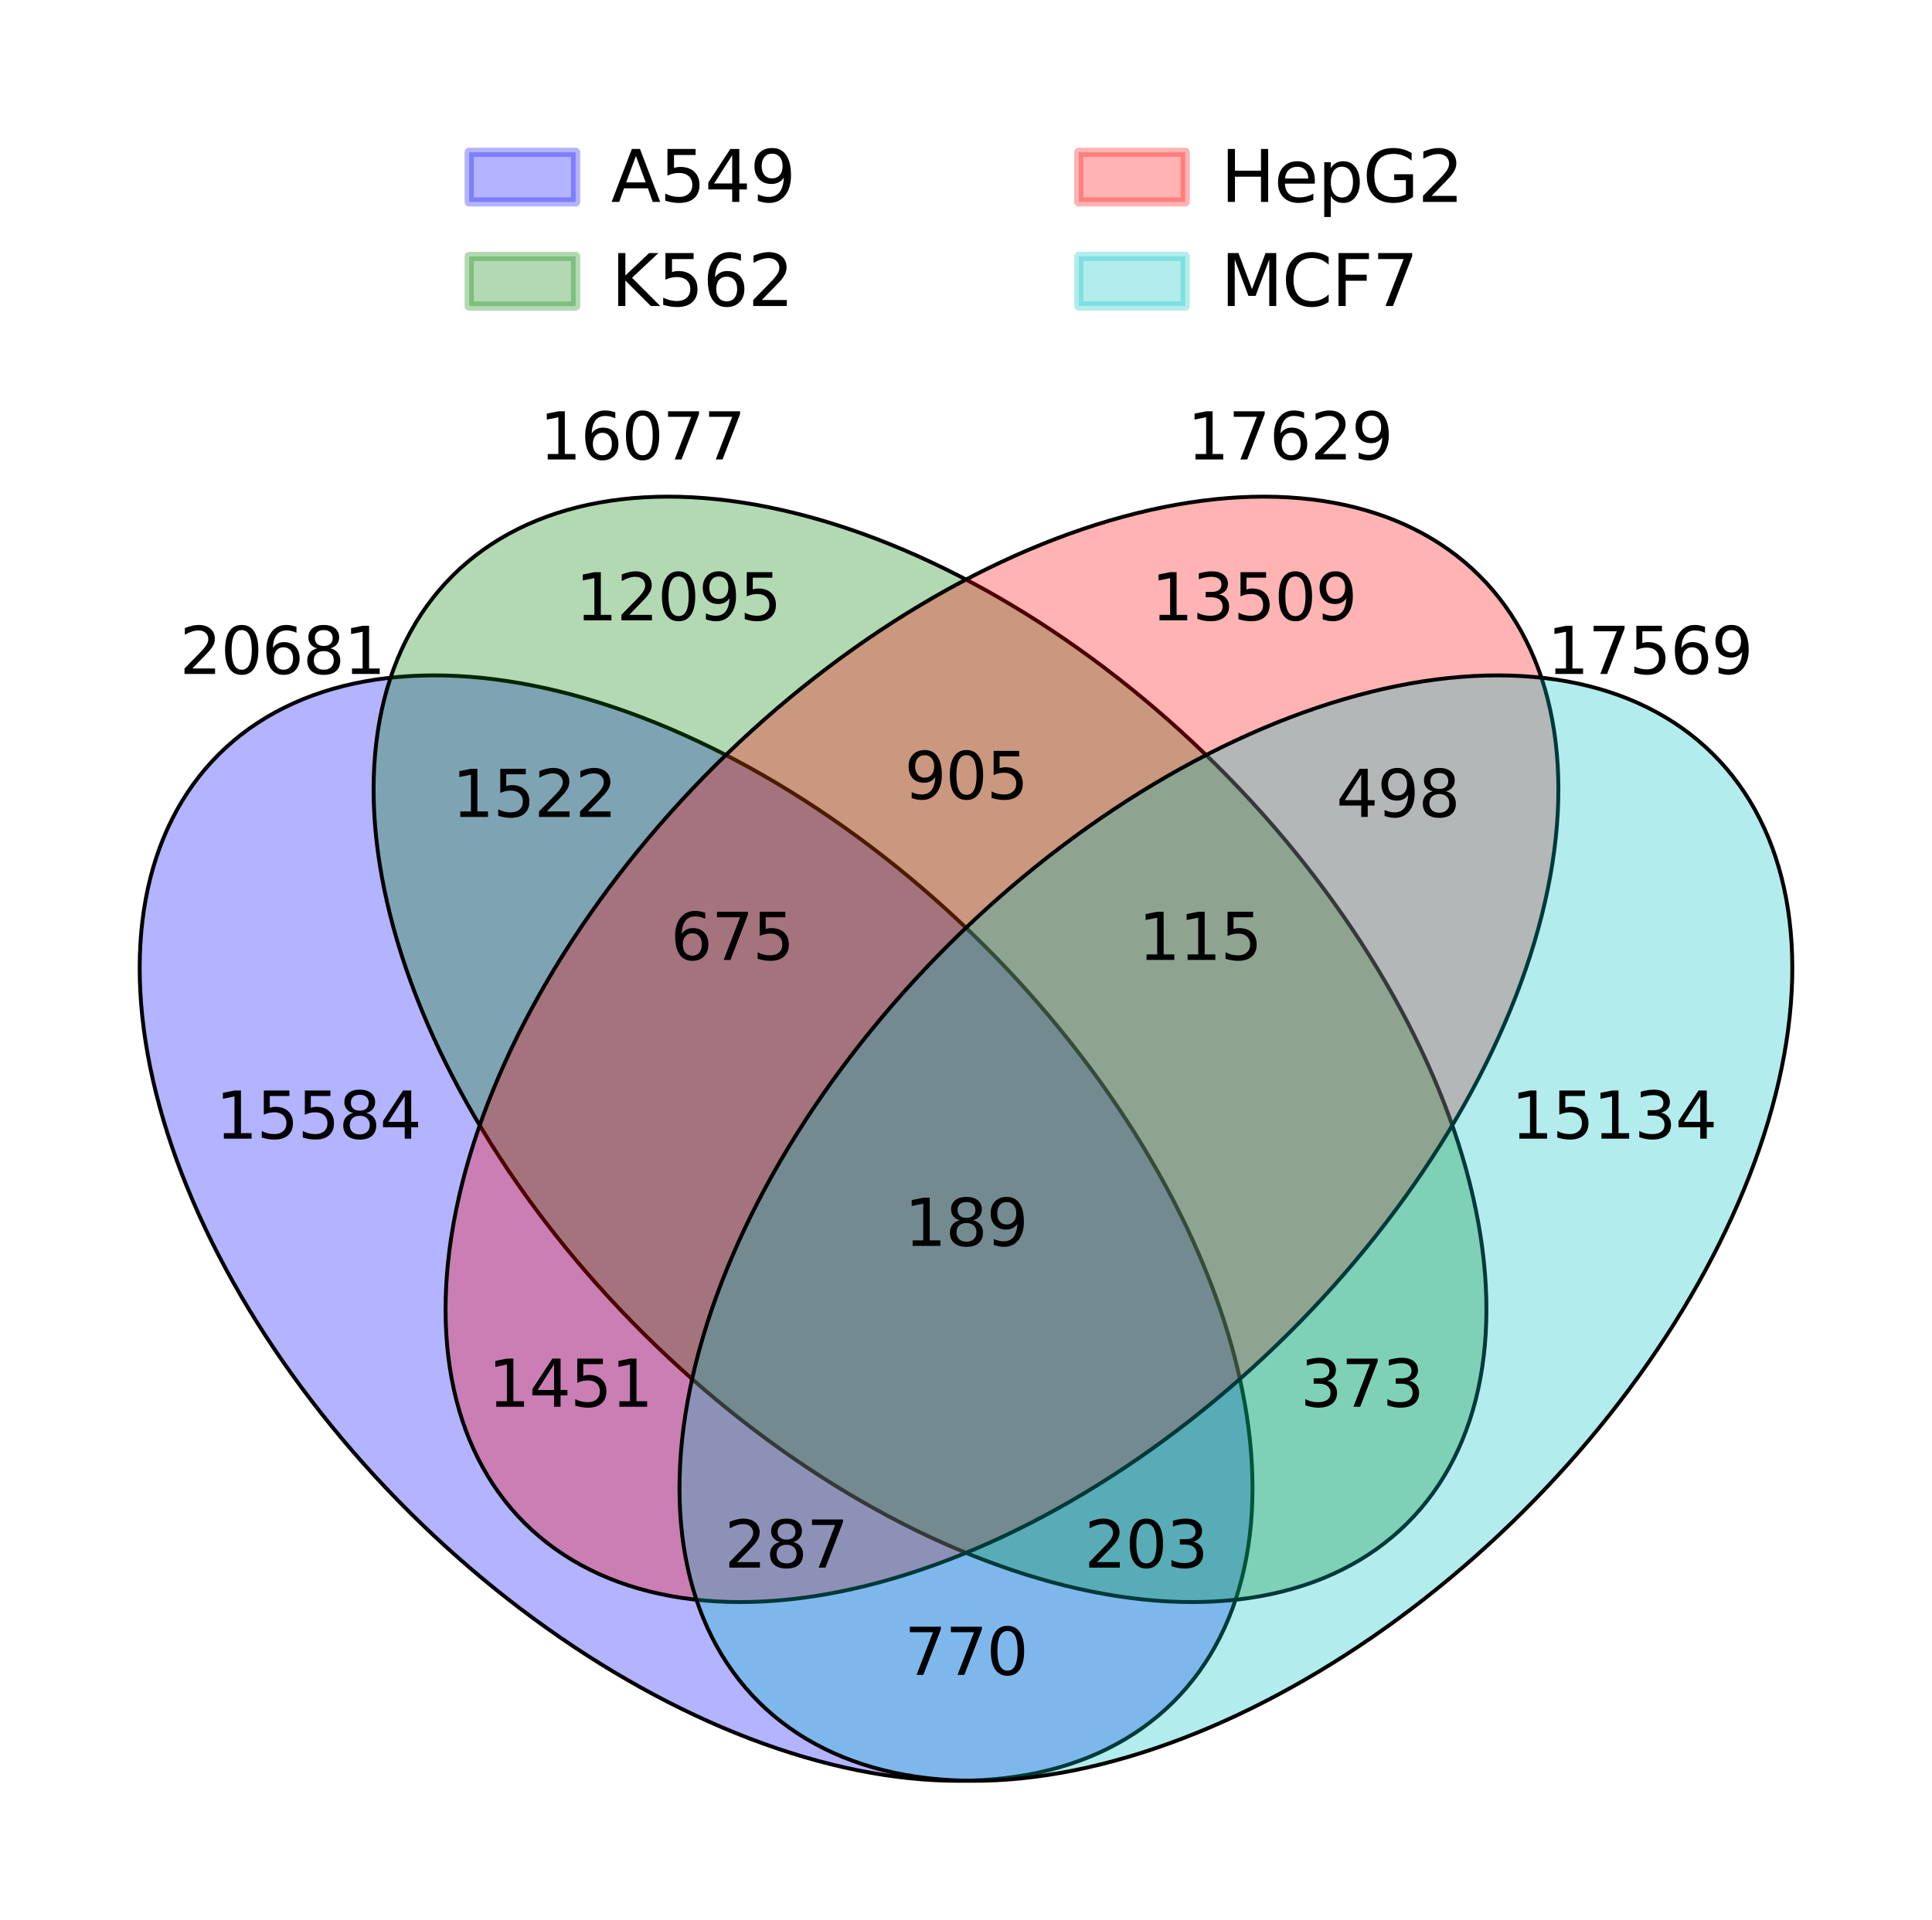 <?xml version="1.0" encoding="utf-8" standalone="no"?>
<!DOCTYPE svg PUBLIC "-//W3C//DTD SVG 1.1//EN"
  "http://www.w3.org/Graphics/SVG/1.1/DTD/svg11.dtd">
<svg xmlns:xlink="http://www.w3.org/1999/xlink" width="209.7pt" height="208.44pt" viewBox="0 0 209.7 208.44" xmlns="http://www.w3.org/2000/svg" version="1.1">
 <defs>
  <style type="text/css">*{stroke-linejoin: round; stroke-linecap: butt}</style>
 </defs>
 <g id="figure_1">
  <g id="patch_1">
   <path d="M 0 208.44 
L 209.7 208.44 
L 209.7 0 
L 0 0 
z
" style="fill: #ffffff"/>
  </g>
  <g id="axes_1">
   <g id="patch_2">
    <path d="M 23.768 81.873 
C 15.528 90.061 13.08 103.335 16.965 118.773 
C 20.85 134.211 30.749 150.552 44.483 164.198 
C 58.217 177.843 74.664 187.678 90.203 191.538 
C 105.741 195.398 119.101 192.966 127.342 184.779 
C 135.582 176.591 138.03 163.317 134.145 147.879 
C 130.26 132.441 120.361 116.1 106.627 102.454 
C 92.893 88.809 76.446 78.974 60.907 75.114 
C 45.369 71.254 32.009 73.686 23.768 81.873 
z
" clip-path="url(#pfea79b91e8)" style="fill: #0000ff; opacity: 0.3"/>
   </g>
   <g id="patch_3">
    <path d="M 23.768 81.873 
C 15.528 90.061 13.08 103.335 16.965 118.773 
C 20.85 134.211 30.749 150.552 44.483 164.198 
C 58.217 177.843 74.664 187.678 90.203 191.538 
C 105.741 195.398 119.101 192.966 127.342 184.779 
C 135.582 176.591 138.03 163.317 134.145 147.879 
C 130.26 132.441 120.361 116.1 106.627 102.454 
C 92.893 88.809 76.446 78.974 60.907 75.114 
C 45.369 71.254 32.009 73.686 23.768 81.873 
L 23.768 81.873 
z
" clip-path="url(#pfea79b91e8)" style="fill: none; stroke: #000000; stroke-width: 0.42; stroke-linejoin: miter"/>
   </g>
   <g id="patch_4">
    <path d="M 49.157 62.469 
C 40.917 70.657 38.469 83.931 42.354 99.369 
C 46.239 114.807 56.138 131.148 69.872 144.794 
C 83.606 158.439 100.053 168.274 115.591 172.134 
C 131.13 175.994 144.49 173.562 152.731 165.375 
C 160.971 157.187 163.419 143.913 159.534 128.475 
C 155.649 113.037 145.75 96.696 132.016 83.05 
C 118.282 69.405 101.835 59.57 86.296 55.71 
C 70.758 51.85 57.398 54.282 49.157 62.469 
z
" clip-path="url(#pfea79b91e8)" style="fill: #008000; opacity: 0.3"/>
   </g>
   <g id="patch_5">
    <path d="M 49.157 62.469 
C 40.917 70.657 38.469 83.931 42.354 99.369 
C 46.239 114.807 56.138 131.148 69.872 144.794 
C 83.606 158.439 100.053 168.274 115.591 172.134 
C 131.13 175.994 144.49 173.562 152.731 165.375 
C 160.971 157.187 163.419 143.913 159.534 128.475 
C 155.649 113.037 145.75 96.696 132.016 83.05 
C 118.282 69.405 101.835 59.57 86.296 55.71 
C 70.758 51.85 57.398 54.282 49.157 62.469 
L 49.157 62.469 
z
" clip-path="url(#pfea79b91e8)" style="fill: none; stroke: #000000; stroke-width: 0.42; stroke-linejoin: miter"/>
   </g>
   <g id="patch_6">
    <path d="M 56.969 165.375 
C 65.21 173.562 78.57 175.994 94.109 172.134 
C 109.647 168.274 126.094 158.439 139.828 144.794 
C 153.562 131.148 163.461 114.807 167.346 99.369 
C 171.231 83.931 168.783 70.657 160.543 62.469 
C 152.302 54.282 138.942 51.85 123.403 55.71 
C 107.865 59.57 91.418 69.405 77.684 83.05 
C 63.95 96.696 54.051 113.037 50.166 128.475 
C 46.281 143.913 48.729 157.187 56.969 165.375 
z
" clip-path="url(#pfea79b91e8)" style="fill: #ff0000; opacity: 0.3"/>
   </g>
   <g id="patch_7">
    <path d="M 56.969 165.375 
C 65.21 173.562 78.57 175.994 94.109 172.134 
C 109.647 168.274 126.094 158.439 139.828 144.794 
C 153.562 131.148 163.461 114.807 167.346 99.369 
C 171.231 83.931 168.783 70.657 160.543 62.469 
C 152.302 54.282 138.942 51.85 123.403 55.71 
C 107.865 59.57 91.418 69.405 77.684 83.05 
C 63.95 96.696 54.051 113.037 50.166 128.475 
C 46.281 143.913 48.729 157.187 56.969 165.375 
L 56.969 165.375 
z
" clip-path="url(#pfea79b91e8)" style="fill: none; stroke: #000000; stroke-width: 0.42; stroke-linejoin: miter"/>
   </g>
   <g id="patch_8">
    <path d="M 82.358 184.779 
C 90.599 192.966 103.959 195.398 119.498 191.538 
C 135.036 187.678 151.483 177.843 165.217 164.198 
C 178.951 150.552 188.85 134.211 192.735 118.773 
C 196.62 103.335 194.172 90.061 185.932 81.873 
C 177.691 73.686 164.331 71.254 148.792 75.114 
C 133.254 78.974 116.807 88.809 103.073 102.454 
C 89.339 116.1 79.44 132.441 75.555 147.879 
C 71.67 163.317 74.118 176.591 82.358 184.779 
z
" clip-path="url(#pfea79b91e8)" style="fill: #00bfbf; opacity: 0.3"/>
   </g>
   <g id="patch_9">
    <path d="M 82.358 184.779 
C 90.599 192.966 103.959 195.398 119.498 191.538 
C 135.036 187.678 151.483 177.843 165.217 164.198 
C 178.951 150.552 188.85 134.211 192.735 118.773 
C 196.62 103.335 194.172 90.061 185.932 81.873 
C 177.691 73.686 164.331 71.254 148.792 75.114 
C 133.254 78.974 116.807 88.809 103.073 102.454 
C 89.339 116.1 79.44 132.441 75.555 147.879 
C 71.67 163.317 74.118 176.591 82.358 184.779 
L 82.358 184.779 
z
" clip-path="url(#pfea79b91e8)" style="fill: none; stroke: #000000; stroke-width: 0.42; stroke-linejoin: miter"/>
   </g>
   <g id="text_1">
    <!-- 20681 -->
    <g transform="translate(19.502 73.165) scale(0.07 -0.07)">
     <defs>
      <path id="DejaVuSans-32" d="M 1228 531 
L 3431 531 
L 3431 0 
L 469 0 
L 469 531 
Q 828 903 1448 1529 
Q 2069 2156 2228 2338 
Q 2531 2678 2651 2914 
Q 2772 3150 2772 3378 
Q 2772 3750 2511 3984 
Q 2250 4219 1831 4219 
Q 1534 4219 1204 4116 
Q 875 4013 500 3803 
L 500 4441 
Q 881 4594 1212 4672 
Q 1544 4750 1819 4750 
Q 2544 4750 2975 4387 
Q 3406 4025 3406 3419 
Q 3406 3131 3298 2873 
Q 3191 2616 2906 2266 
Q 2828 2175 2409 1742 
Q 1991 1309 1228 531 
z
" transform="scale(0.016)"/>
      <path id="DejaVuSans-30" d="M 2034 4250 
Q 1547 4250 1301 3770 
Q 1056 3291 1056 2328 
Q 1056 1369 1301 889 
Q 1547 409 2034 409 
Q 2525 409 2770 889 
Q 3016 1369 3016 2328 
Q 3016 3291 2770 3770 
Q 2525 4250 2034 4250 
z
M 2034 4750 
Q 2819 4750 3233 4129 
Q 3647 3509 3647 2328 
Q 3647 1150 3233 529 
Q 2819 -91 2034 -91 
Q 1250 -91 836 529 
Q 422 1150 422 2328 
Q 422 3509 836 4129 
Q 1250 4750 2034 4750 
z
" transform="scale(0.016)"/>
      <path id="DejaVuSans-36" d="M 2113 2584 
Q 1688 2584 1439 2293 
Q 1191 2003 1191 1497 
Q 1191 994 1439 701 
Q 1688 409 2113 409 
Q 2538 409 2786 701 
Q 3034 994 3034 1497 
Q 3034 2003 2786 2293 
Q 2538 2584 2113 2584 
z
M 3366 4563 
L 3366 3988 
Q 3128 4100 2886 4159 
Q 2644 4219 2406 4219 
Q 1781 4219 1451 3797 
Q 1122 3375 1075 2522 
Q 1259 2794 1537 2939 
Q 1816 3084 2150 3084 
Q 2853 3084 3261 2657 
Q 3669 2231 3669 1497 
Q 3669 778 3244 343 
Q 2819 -91 2113 -91 
Q 1303 -91 875 529 
Q 447 1150 447 2328 
Q 447 3434 972 4092 
Q 1497 4750 2381 4750 
Q 2619 4750 2861 4703 
Q 3103 4656 3366 4563 
z
" transform="scale(0.016)"/>
      <path id="DejaVuSans-38" d="M 2034 2216 
Q 1584 2216 1326 1975 
Q 1069 1734 1069 1313 
Q 1069 891 1326 650 
Q 1584 409 2034 409 
Q 2484 409 2743 651 
Q 3003 894 3003 1313 
Q 3003 1734 2745 1975 
Q 2488 2216 2034 2216 
z
M 1403 2484 
Q 997 2584 770 2862 
Q 544 3141 544 3541 
Q 544 4100 942 4425 
Q 1341 4750 2034 4750 
Q 2731 4750 3128 4425 
Q 3525 4100 3525 3541 
Q 3525 3141 3298 2862 
Q 3072 2584 2669 2484 
Q 3125 2378 3379 2068 
Q 3634 1759 3634 1313 
Q 3634 634 3220 271 
Q 2806 -91 2034 -91 
Q 1263 -91 848 271 
Q 434 634 434 1313 
Q 434 1759 690 2068 
Q 947 2378 1403 2484 
z
M 1172 3481 
Q 1172 3119 1398 2916 
Q 1625 2713 2034 2713 
Q 2441 2713 2670 2916 
Q 2900 3119 2900 3481 
Q 2900 3844 2670 4047 
Q 2441 4250 2034 4250 
Q 1625 4250 1398 4047 
Q 1172 3844 1172 3481 
z
" transform="scale(0.016)"/>
      <path id="DejaVuSans-31" d="M 794 531 
L 1825 531 
L 1825 4091 
L 703 3866 
L 703 4441 
L 1819 4666 
L 2450 4666 
L 2450 531 
L 3481 531 
L 3481 0 
L 794 0 
L 794 531 
z
" transform="scale(0.016)"/>
     </defs>
     <use xlink:href="#DejaVuSans-32"/>
     <use xlink:href="#DejaVuSans-30" x="63.623"/>
     <use xlink:href="#DejaVuSans-36" x="127.246"/>
     <use xlink:href="#DejaVuSans-38" x="190.869"/>
     <use xlink:href="#DejaVuSans-31" x="254.492"/>
    </g>
   </g>
   <g id="text_2">
    <!-- 16077 -->
    <g transform="translate(58.562 49.88) scale(0.07 -0.07)">
     <defs>
      <path id="DejaVuSans-37" d="M 525 4666 
L 3525 4666 
L 3525 4397 
L 1831 0 
L 1172 0 
L 2766 4134 
L 525 4134 
L 525 4666 
z
" transform="scale(0.016)"/>
     </defs>
     <use xlink:href="#DejaVuSans-31"/>
     <use xlink:href="#DejaVuSans-36" x="63.623"/>
     <use xlink:href="#DejaVuSans-30" x="127.246"/>
     <use xlink:href="#DejaVuSans-37" x="190.869"/>
     <use xlink:href="#DejaVuSans-37" x="254.492"/>
    </g>
   </g>
   <g id="text_3">
    <!-- 17629 -->
    <g transform="translate(128.87 49.88) scale(0.07 -0.07)">
     <defs>
      <path id="DejaVuSans-39" d="M 703 97 
L 703 672 
Q 941 559 1184 500 
Q 1428 441 1663 441 
Q 2288 441 2617 861 
Q 2947 1281 2994 2138 
Q 2813 1869 2534 1725 
Q 2256 1581 1919 1581 
Q 1219 1581 811 2004 
Q 403 2428 403 3163 
Q 403 3881 828 4315 
Q 1253 4750 1959 4750 
Q 2769 4750 3195 4129 
Q 3622 3509 3622 2328 
Q 3622 1225 3098 567 
Q 2575 -91 1691 -91 
Q 1453 -91 1209 -44 
Q 966 3 703 97 
z
M 1959 2075 
Q 2384 2075 2632 2365 
Q 2881 2656 2881 3163 
Q 2881 3666 2632 3958 
Q 2384 4250 1959 4250 
Q 1534 4250 1286 3958 
Q 1038 3666 1038 3163 
Q 1038 2656 1286 2365 
Q 1534 2075 1959 2075 
z
" transform="scale(0.016)"/>
     </defs>
     <use xlink:href="#DejaVuSans-31"/>
     <use xlink:href="#DejaVuSans-37" x="63.623"/>
     <use xlink:href="#DejaVuSans-36" x="127.246"/>
     <use xlink:href="#DejaVuSans-32" x="190.869"/>
     <use xlink:href="#DejaVuSans-39" x="254.492"/>
    </g>
   </g>
   <g id="text_4">
    <!-- 17569 -->
    <g transform="translate(167.93 73.165) scale(0.07 -0.07)">
     <defs>
      <path id="DejaVuSans-35" d="M 691 4666 
L 3169 4666 
L 3169 4134 
L 1269 4134 
L 1269 2991 
Q 1406 3038 1543 3061 
Q 1681 3084 1819 3084 
Q 2600 3084 3056 2656 
Q 3513 2228 3513 1497 
Q 3513 744 3044 326 
Q 2575 -91 1722 -91 
Q 1428 -91 1123 -41 
Q 819 9 494 109 
L 494 744 
Q 775 591 1075 516 
Q 1375 441 1709 441 
Q 2250 441 2565 725 
Q 2881 1009 2881 1497 
Q 2881 1984 2565 2268 
Q 2250 2553 1709 2553 
Q 1456 2553 1204 2497 
Q 953 2441 691 2322 
L 691 4666 
z
" transform="scale(0.016)"/>
     </defs>
     <use xlink:href="#DejaVuSans-31"/>
     <use xlink:href="#DejaVuSans-37" x="63.623"/>
     <use xlink:href="#DejaVuSans-35" x="127.246"/>
     <use xlink:href="#DejaVuSans-36" x="190.869"/>
     <use xlink:href="#DejaVuSans-39" x="254.492"/>
    </g>
   </g>
   <g id="text_5">
    <!-- 15584 -->
    <g transform="translate(23.408 123.615) scale(0.07 -0.07)">
     <defs>
      <path id="DejaVuSans-34" d="M 2419 4116 
L 825 1625 
L 2419 1625 
L 2419 4116 
z
M 2253 4666 
L 3047 4666 
L 3047 1625 
L 3713 1625 
L 3713 1100 
L 3047 1100 
L 3047 0 
L 2419 0 
L 2419 1100 
L 313 1100 
L 313 1709 
L 2253 4666 
z
" transform="scale(0.016)"/>
     </defs>
     <use xlink:href="#DejaVuSans-31"/>
     <use xlink:href="#DejaVuSans-35" x="63.623"/>
     <use xlink:href="#DejaVuSans-35" x="127.246"/>
     <use xlink:href="#DejaVuSans-38" x="190.869"/>
     <use xlink:href="#DejaVuSans-34" x="254.492"/>
    </g>
   </g>
   <g id="text_6">
    <!-- 12095 -->
    <g transform="translate(62.468 67.344) scale(0.07 -0.07)">
     <use xlink:href="#DejaVuSans-31"/>
     <use xlink:href="#DejaVuSans-32" x="63.623"/>
     <use xlink:href="#DejaVuSans-30" x="127.246"/>
     <use xlink:href="#DejaVuSans-39" x="190.869"/>
     <use xlink:href="#DejaVuSans-35" x="254.492"/>
    </g>
   </g>
   <g id="text_7">
    <!-- 13509 -->
    <g transform="translate(124.964 67.344) scale(0.07 -0.07)">
     <defs>
      <path id="DejaVuSans-33" d="M 2597 2516 
Q 3050 2419 3304 2112 
Q 3559 1806 3559 1356 
Q 3559 666 3084 287 
Q 2609 -91 1734 -91 
Q 1441 -91 1130 -33 
Q 819 25 488 141 
L 488 750 
Q 750 597 1062 519 
Q 1375 441 1716 441 
Q 2309 441 2620 675 
Q 2931 909 2931 1356 
Q 2931 1769 2642 2001 
Q 2353 2234 1838 2234 
L 1294 2234 
L 1294 2753 
L 1863 2753 
Q 2328 2753 2575 2939 
Q 2822 3125 2822 3475 
Q 2822 3834 2567 4026 
Q 2313 4219 1838 4219 
Q 1578 4219 1281 4162 
Q 984 4106 628 3988 
L 628 4550 
Q 988 4650 1302 4700 
Q 1616 4750 1894 4750 
Q 2613 4750 3031 4423 
Q 3450 4097 3450 3541 
Q 3450 3153 3228 2886 
Q 3006 2619 2597 2516 
z
" transform="scale(0.016)"/>
     </defs>
     <use xlink:href="#DejaVuSans-31"/>
     <use xlink:href="#DejaVuSans-33" x="63.623"/>
     <use xlink:href="#DejaVuSans-35" x="127.246"/>
     <use xlink:href="#DejaVuSans-30" x="190.869"/>
     <use xlink:href="#DejaVuSans-39" x="254.492"/>
    </g>
   </g>
   <g id="text_8">
    <!-- 15134 -->
    <g transform="translate(164.024 123.615) scale(0.07 -0.07)">
     <use xlink:href="#DejaVuSans-31"/>
     <use xlink:href="#DejaVuSans-35" x="63.623"/>
     <use xlink:href="#DejaVuSans-31" x="127.246"/>
     <use xlink:href="#DejaVuSans-33" x="190.869"/>
     <use xlink:href="#DejaVuSans-34" x="254.492"/>
    </g>
   </g>
   <g id="text_9">
    <!-- 1522 -->
    <g transform="translate(49.071 88.688) scale(0.07 -0.07)">
     <use xlink:href="#DejaVuSans-31"/>
     <use xlink:href="#DejaVuSans-35" x="63.623"/>
     <use xlink:href="#DejaVuSans-32" x="127.246"/>
     <use xlink:href="#DejaVuSans-32" x="190.869"/>
    </g>
   </g>
   <g id="text_10">
    <!-- 1451 -->
    <g transform="translate(52.977 152.721) scale(0.07 -0.07)">
     <use xlink:href="#DejaVuSans-31"/>
     <use xlink:href="#DejaVuSans-34" x="63.623"/>
     <use xlink:href="#DejaVuSans-35" x="127.246"/>
     <use xlink:href="#DejaVuSans-31" x="190.869"/>
    </g>
   </g>
   <g id="text_11">
    <!-- 770 -->
    <g transform="translate(98.169 181.827) scale(0.07 -0.07)">
     <use xlink:href="#DejaVuSans-37"/>
     <use xlink:href="#DejaVuSans-37" x="63.623"/>
     <use xlink:href="#DejaVuSans-30" x="127.246"/>
    </g>
   </g>
   <g id="text_12">
    <!-- 905 -->
    <g transform="translate(98.169 86.748) scale(0.07 -0.07)">
     <use xlink:href="#DejaVuSans-39"/>
     <use xlink:href="#DejaVuSans-30" x="63.623"/>
     <use xlink:href="#DejaVuSans-35" x="127.246"/>
    </g>
   </g>
   <g id="text_13">
    <!-- 373 -->
    <g transform="translate(141.135 152.721) scale(0.07 -0.07)">
     <use xlink:href="#DejaVuSans-33"/>
     <use xlink:href="#DejaVuSans-37" x="63.623"/>
     <use xlink:href="#DejaVuSans-33" x="127.246"/>
    </g>
   </g>
   <g id="text_14">
    <!-- 498 -->
    <g transform="translate(145.041 88.688) scale(0.07 -0.07)">
     <use xlink:href="#DejaVuSans-34"/>
     <use xlink:href="#DejaVuSans-39" x="63.623"/>
     <use xlink:href="#DejaVuSans-38" x="127.246"/>
    </g>
   </g>
   <g id="text_15">
    <!-- 675 -->
    <g transform="translate(72.78 104.211) scale(0.07 -0.07)">
     <use xlink:href="#DejaVuSans-36"/>
     <use xlink:href="#DejaVuSans-37" x="63.623"/>
     <use xlink:href="#DejaVuSans-35" x="127.246"/>
    </g>
   </g>
   <g id="text_16">
    <!-- 203 -->
    <g transform="translate(117.699 170.185) scale(0.07 -0.07)">
     <use xlink:href="#DejaVuSans-32"/>
     <use xlink:href="#DejaVuSans-30" x="63.623"/>
     <use xlink:href="#DejaVuSans-33" x="127.246"/>
    </g>
   </g>
   <g id="text_17">
    <!-- 287 -->
    <g transform="translate(78.639 170.185) scale(0.07 -0.07)">
     <use xlink:href="#DejaVuSans-32"/>
     <use xlink:href="#DejaVuSans-38" x="63.623"/>
     <use xlink:href="#DejaVuSans-37" x="127.246"/>
    </g>
   </g>
   <g id="text_18">
    <!-- 115 -->
    <g transform="translate(123.558 104.211) scale(0.07 -0.07)">
     <use xlink:href="#DejaVuSans-31"/>
     <use xlink:href="#DejaVuSans-31" x="63.623"/>
     <use xlink:href="#DejaVuSans-35" x="127.246"/>
    </g>
   </g>
   <g id="text_19">
    <!-- 189 -->
    <g transform="translate(98.169 135.258) scale(0.07 -0.07)">
     <use xlink:href="#DejaVuSans-31"/>
     <use xlink:href="#DejaVuSans-38" x="63.623"/>
     <use xlink:href="#DejaVuSans-39" x="127.246"/>
    </g>
   </g>
   <g id="legend_1">
    <g id="patch_10">
     <path d="M 50.927 21.921 
L 62.477 21.921 
L 62.477 16.531 
L 50.927 16.531 
z
" style="fill: #0000ff; opacity: 0.3; stroke: #0000ff; stroke-linejoin: miter"/>
    </g>
    <g id="text_20">
     <!-- A549 -->
     <g transform="translate(66.327 21.921) scale(0.077 -0.077)">
      <defs>
       <path id="DejaVuSans-41" d="M 2188 4044 
L 1331 1722 
L 3047 1722 
L 2188 4044 
z
M 1831 4666 
L 2547 4666 
L 4325 0 
L 3669 0 
L 3244 1197 
L 1141 1197 
L 716 0 
L 50 0 
L 1831 4666 
z
" transform="scale(0.016)"/>
      </defs>
      <use xlink:href="#DejaVuSans-41"/>
      <use xlink:href="#DejaVuSans-35" x="68.408"/>
      <use xlink:href="#DejaVuSans-34" x="132.031"/>
      <use xlink:href="#DejaVuSans-39" x="195.654"/>
     </g>
    </g>
    <g id="patch_11">
     <path d="M 50.927 33.223 
L 62.477 33.223 
L 62.477 27.833 
L 50.927 27.833 
z
" style="fill: #008000; opacity: 0.3; stroke: #008000; stroke-linejoin: miter"/>
    </g>
    <g id="text_21">
     <!-- K562 -->
     <g transform="translate(66.327 33.223) scale(0.077 -0.077)">
      <defs>
       <path id="DejaVuSans-4b" d="M 628 4666 
L 1259 4666 
L 1259 2694 
L 3353 4666 
L 4166 4666 
L 1850 2491 
L 4331 0 
L 3500 0 
L 1259 2247 
L 1259 0 
L 628 0 
L 628 4666 
z
" transform="scale(0.016)"/>
      </defs>
      <use xlink:href="#DejaVuSans-4b"/>
      <use xlink:href="#DejaVuSans-35" x="65.576"/>
      <use xlink:href="#DejaVuSans-36" x="129.199"/>
      <use xlink:href="#DejaVuSans-32" x="192.822"/>
     </g>
    </g>
    <g id="patch_12">
     <path d="M 117.091 21.921 
L 128.641 21.921 
L 128.641 16.531 
L 117.091 16.531 
z
" style="fill: #ff0000; opacity: 0.3; stroke: #ff0000; stroke-linejoin: miter"/>
    </g>
    <g id="text_22">
     <!-- HepG2 -->
     <g transform="translate(132.491 21.921) scale(0.077 -0.077)">
      <defs>
       <path id="DejaVuSans-48" d="M 628 4666 
L 1259 4666 
L 1259 2753 
L 3553 2753 
L 3553 4666 
L 4184 4666 
L 4184 0 
L 3553 0 
L 3553 2222 
L 1259 2222 
L 1259 0 
L 628 0 
L 628 4666 
z
" transform="scale(0.016)"/>
       <path id="DejaVuSans-65" d="M 3597 1894 
L 3597 1613 
L 953 1613 
Q 991 1019 1311 708 
Q 1631 397 2203 397 
Q 2534 397 2845 478 
Q 3156 559 3463 722 
L 3463 178 
Q 3153 47 2828 -22 
Q 2503 -91 2169 -91 
Q 1331 -91 842 396 
Q 353 884 353 1716 
Q 353 2575 817 3079 
Q 1281 3584 2069 3584 
Q 2775 3584 3186 3129 
Q 3597 2675 3597 1894 
z
M 3022 2063 
Q 3016 2534 2758 2815 
Q 2500 3097 2075 3097 
Q 1594 3097 1305 2825 
Q 1016 2553 972 2059 
L 3022 2063 
z
" transform="scale(0.016)"/>
       <path id="DejaVuSans-70" d="M 1159 525 
L 1159 -1331 
L 581 -1331 
L 581 3500 
L 1159 3500 
L 1159 2969 
Q 1341 3281 1617 3432 
Q 1894 3584 2278 3584 
Q 2916 3584 3314 3078 
Q 3713 2572 3713 1747 
Q 3713 922 3314 415 
Q 2916 -91 2278 -91 
Q 1894 -91 1617 61 
Q 1341 213 1159 525 
z
M 3116 1747 
Q 3116 2381 2855 2742 
Q 2594 3103 2138 3103 
Q 1681 3103 1420 2742 
Q 1159 2381 1159 1747 
Q 1159 1113 1420 752 
Q 1681 391 2138 391 
Q 2594 391 2855 752 
Q 3116 1113 3116 1747 
z
" transform="scale(0.016)"/>
       <path id="DejaVuSans-47" d="M 3809 666 
L 3809 1919 
L 2778 1919 
L 2778 2438 
L 4434 2438 
L 4434 434 
Q 4069 175 3628 42 
Q 3188 -91 2688 -91 
Q 1594 -91 976 548 
Q 359 1188 359 2328 
Q 359 3472 976 4111 
Q 1594 4750 2688 4750 
Q 3144 4750 3555 4637 
Q 3966 4525 4313 4306 
L 4313 3634 
Q 3963 3931 3569 4081 
Q 3175 4231 2741 4231 
Q 1884 4231 1454 3753 
Q 1025 3275 1025 2328 
Q 1025 1384 1454 906 
Q 1884 428 2741 428 
Q 3075 428 3337 486 
Q 3600 544 3809 666 
z
" transform="scale(0.016)"/>
      </defs>
      <use xlink:href="#DejaVuSans-48"/>
      <use xlink:href="#DejaVuSans-65" x="75.195"/>
      <use xlink:href="#DejaVuSans-70" x="136.719"/>
      <use xlink:href="#DejaVuSans-47" x="200.195"/>
      <use xlink:href="#DejaVuSans-32" x="277.686"/>
     </g>
    </g>
    <g id="patch_13">
     <path d="M 117.091 33.223 
L 128.641 33.223 
L 128.641 27.833 
L 117.091 27.833 
z
" style="fill: #00bfbf; opacity: 0.3; stroke: #00bfbf; stroke-linejoin: miter"/>
    </g>
    <g id="text_23">
     <!-- MCF7 -->
     <g transform="translate(132.491 33.223) scale(0.077 -0.077)">
      <defs>
       <path id="DejaVuSans-4d" d="M 628 4666 
L 1569 4666 
L 2759 1491 
L 3956 4666 
L 4897 4666 
L 4897 0 
L 4281 0 
L 4281 4097 
L 3078 897 
L 2444 897 
L 1241 4097 
L 1241 0 
L 628 0 
L 628 4666 
z
" transform="scale(0.016)"/>
       <path id="DejaVuSans-43" d="M 4122 4306 
L 4122 3641 
Q 3803 3938 3442 4084 
Q 3081 4231 2675 4231 
Q 1875 4231 1450 3742 
Q 1025 3253 1025 2328 
Q 1025 1406 1450 917 
Q 1875 428 2675 428 
Q 3081 428 3442 575 
Q 3803 722 4122 1019 
L 4122 359 
Q 3791 134 3420 21 
Q 3050 -91 2638 -91 
Q 1578 -91 968 557 
Q 359 1206 359 2328 
Q 359 3453 968 4101 
Q 1578 4750 2638 4750 
Q 3056 4750 3426 4639 
Q 3797 4528 4122 4306 
z
" transform="scale(0.016)"/>
       <path id="DejaVuSans-46" d="M 628 4666 
L 3309 4666 
L 3309 4134 
L 1259 4134 
L 1259 2759 
L 3109 2759 
L 3109 2228 
L 1259 2228 
L 1259 0 
L 628 0 
L 628 4666 
z
" transform="scale(0.016)"/>
      </defs>
      <use xlink:href="#DejaVuSans-4d"/>
      <use xlink:href="#DejaVuSans-43" x="86.279"/>
      <use xlink:href="#DejaVuSans-46" x="156.104"/>
      <use xlink:href="#DejaVuSans-37" x="213.623"/>
     </g>
    </g>
   </g>
  </g>
 </g>
 <defs>
  <clipPath id="pfea79b91e8">
   <rect x="7.2" y="7.2" width="195.3" height="194.04"/>
  </clipPath>
 </defs>
</svg>
